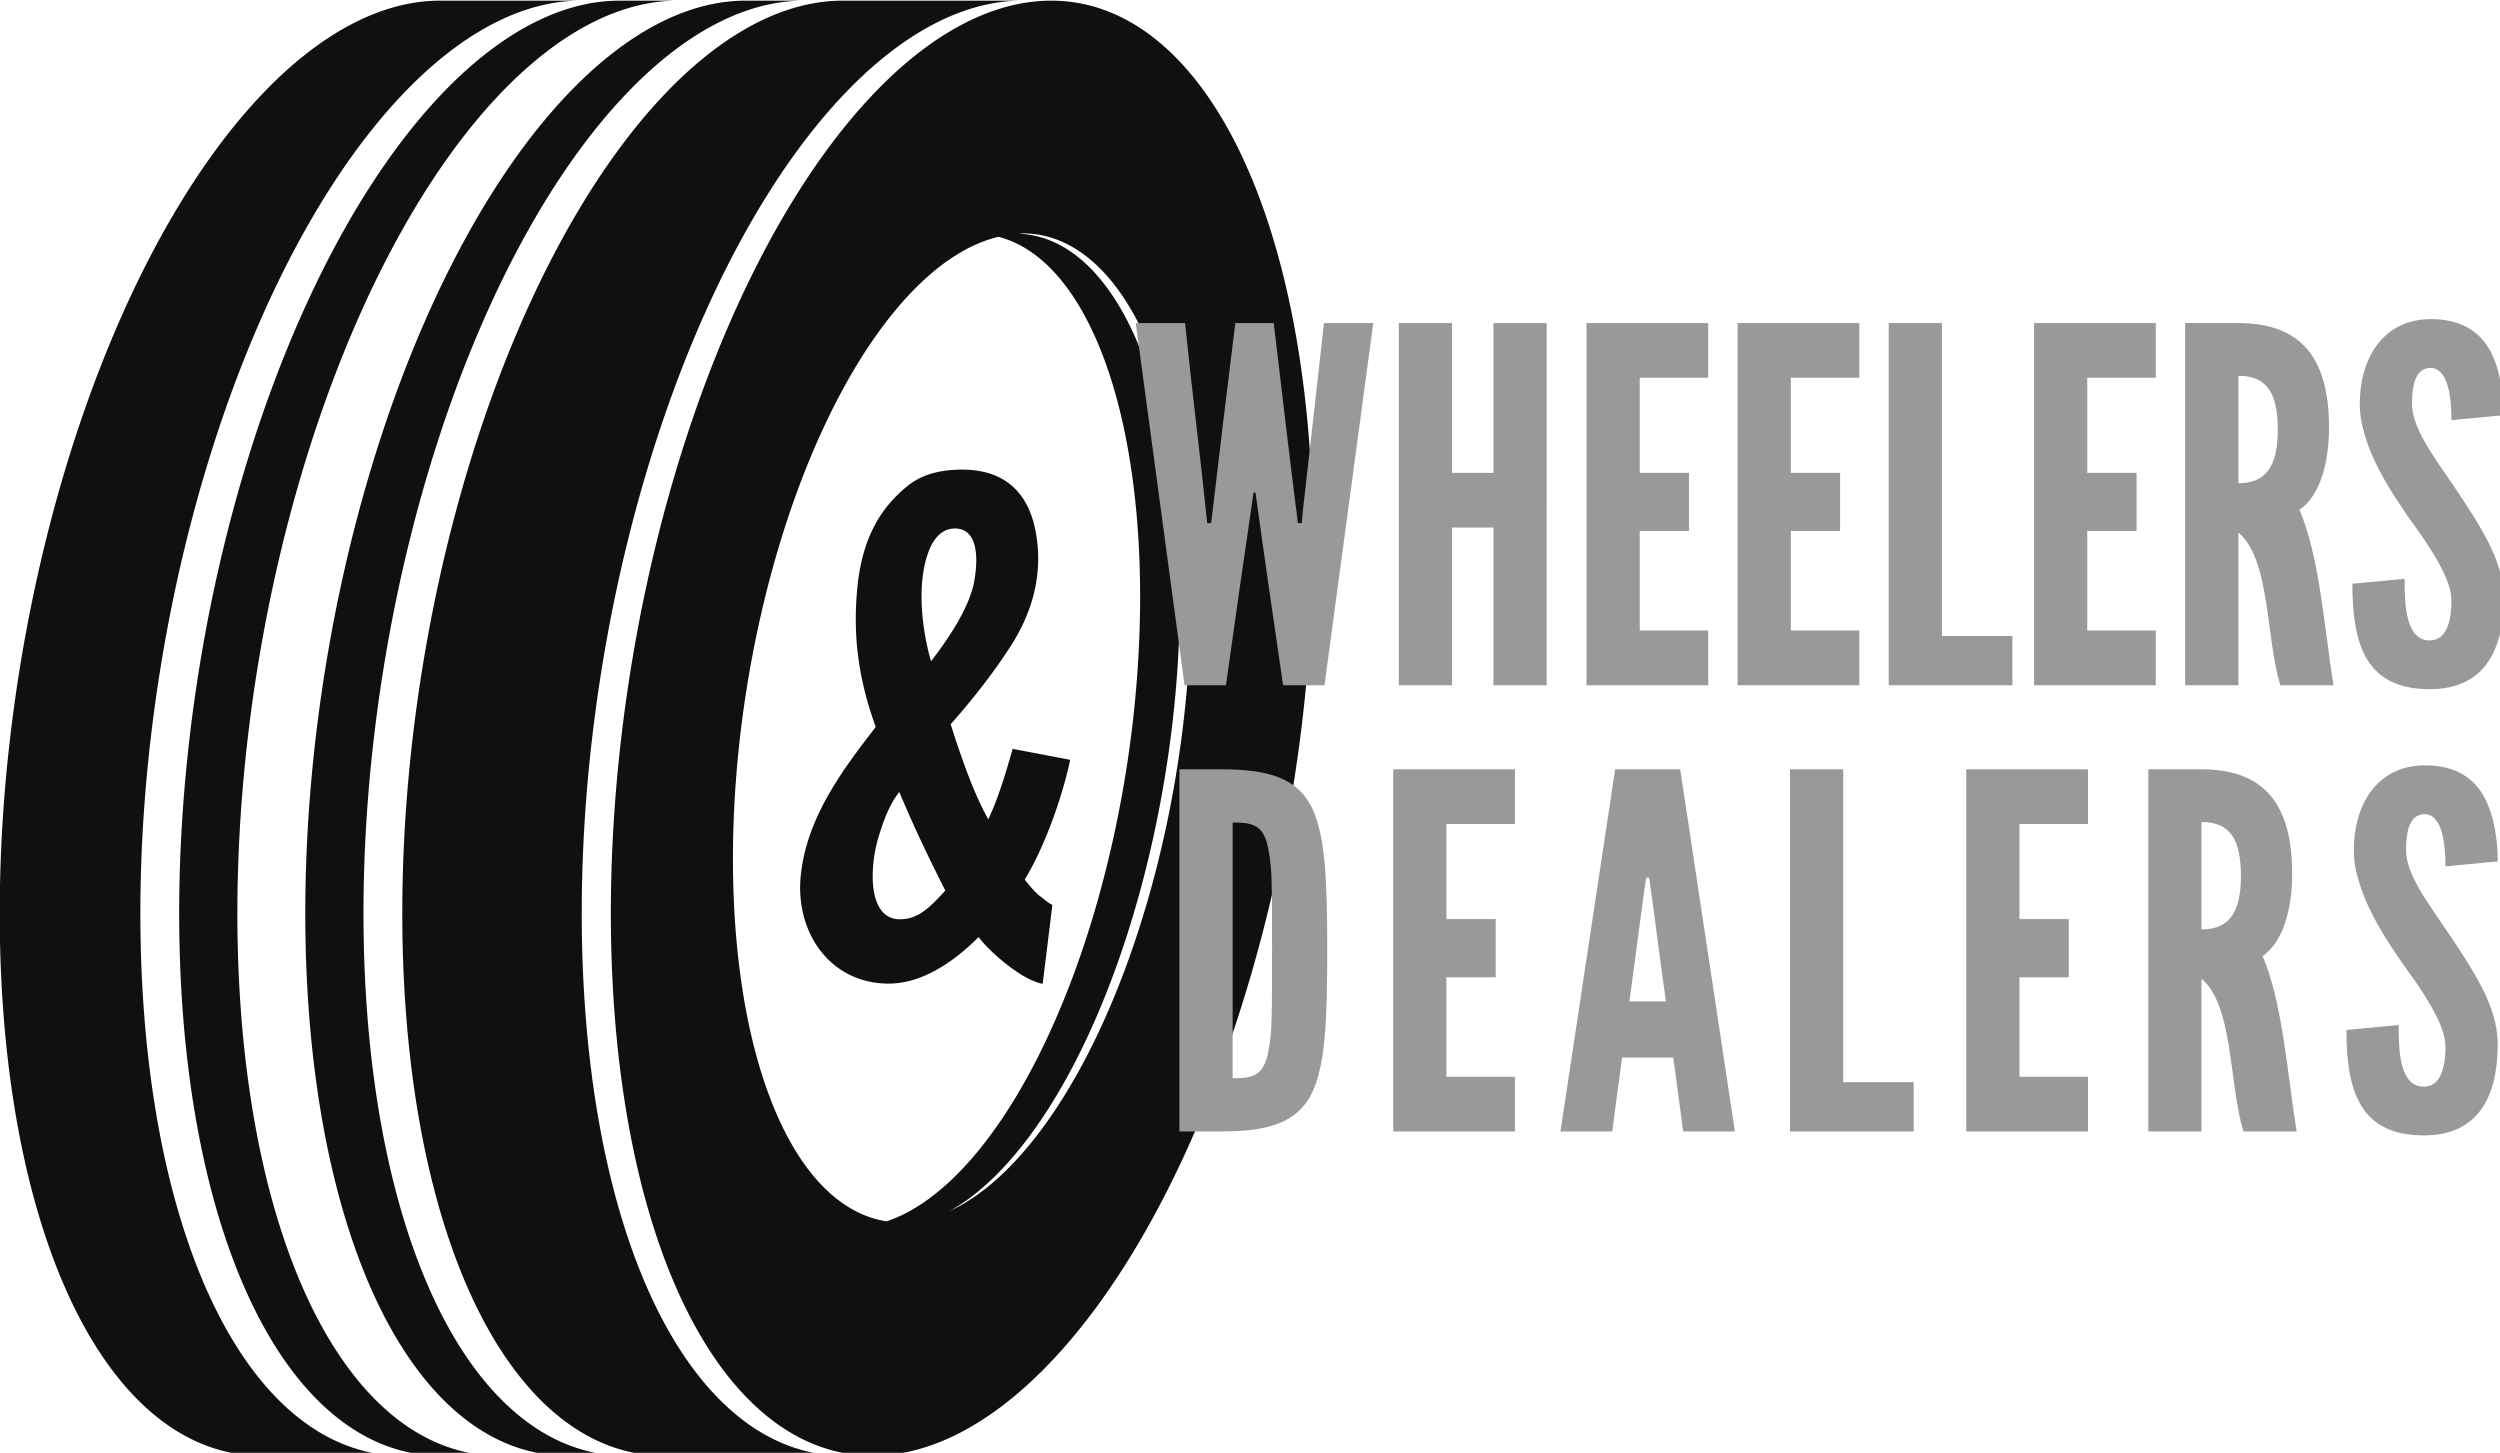 <?xml version="1.0" encoding="UTF-8" standalone="no"?>
<svg
   xmlns:dc="http://purl.org/dc/elements/1.1/"
   xmlns:cc="http://creativecommons.org/ns#"
   xmlns:rdf="http://www.w3.org/1999/02/22-rdf-syntax-ns#"
   xmlns:svg="http://www.w3.org/2000/svg"
   xmlns="http://www.w3.org/2000/svg"
   id="svg6856"
   version="1.1"
   viewBox="0 0 258.128 150"
   height="150mm"
   width="258.128mm">
  <defs
     id="defs6850" />
  <g
     transform="translate(17.939,-42.839)"
     id="layer1">
    <path
       id="flowRoot6712"
       transform="scale(0.265)"
       d="M 103.791,161.912 A 131.033,286.169 8.875 0 0 -63.299,445.379 131.033,286.169 8.875 0 0 34.18,728.842 H 88.982 A 131.033,286.169 8.875 0 1 -8.496,445.379 131.033,286.169 8.875 0 1 158.594,161.912 Z m 69.92,0 A 131.033,286.169 8.875 0 0 6.621,445.377 131.033,286.169 8.875 0 0 104.1,728.842 h 22.678 A 131.033,286.169 8.875 0 1 29.299,445.379 131.033,286.169 8.875 0 1 196.389,161.912 Z m 49.135,0 A 131.033,286.169 8.875 0 0 55.758,445.375 131.033,286.169 8.875 0 0 153.234,728.842 h 22.678 A 131.033,286.169 8.875 0 1 78.434,445.379 131.033,286.169 8.875 0 1 245.523,161.912 Z m 37.795,0 A 131.033,286.169 8.875 0 0 93.551,445.377 131.033,286.169 8.875 0 0 191.029,728.842 h 69.922 A 131.033,286.169 8.875 0 1 163.473,445.377 131.033,286.169 8.875 0 1 330.562,161.912 Z m 81.262,0 A 131.033,286.169 8.875 0 0 174.811,445.377 131.033,286.169 8.875 0 0 272.291,728.842 131.033,286.169 8.875 0 0 439.379,445.377 131.033,286.169 8.875 0 0 341.902,161.912 Z m -11.135,90.676 a 85.249,194.587 8.678 0 1 62.371,192.789 85.249,194.587 8.678 0 1 -90.879,188.154 84.038,195.488 8.601 0 0 86.516,-187.246 84.038,195.488 8.601 0 0 -59.551,-193.576 85.249,194.587 8.678 0 1 1.543,-0.121 z m -9.414,1.342 A 84.038,195.488 8.601 0 1 373.279,446.285 84.038,195.488 8.601 0 1 277.736,637.521 85.249,194.587 8.678 0 1 221.051,445.377 85.249,194.587 8.678 0 1 321.354,253.93 Z m -14.191,90.703 c -9.067,0 -16.263,2.133 -21.619,6.666 -10.681,8.8 -16.589,20 -18.82,36 -2.521,20.533 -0.181,38.4 6.795,57.6 -12.996,16.8 -26.39,34.667 -29.107,56.801 -2.816,22.933 11.229,43.199 34.162,43.199 12,0 24.083,-7.199 35.025,-18.133 4.814,6.4 15.5,14.933 21.371,17.066 1.768,0.8 2.804,1.066 3.604,1.066 l 3.766,-30.666 c -0.767,-0.267 -2.237,-1.334 -4.174,-2.934 -1.97,-1.333 -4.075,-3.734 -6.615,-6.934 7.672,-12.533 14.564,-31.733 17.73,-46.666 l -22.41,-4.268 c -1.357,4.533 -4.828,17.6 -9.506,27.467 -4.15,-7.467 -8.505,-17.6 -14.648,-37.066 8.978,-10.133 16.589,-20 22.834,-29.6 12.458,-18.933 12.655,-35.734 9.66,-48.268 -2.69,-10.667 -9.914,-21.332 -28.047,-21.332 z m -2.816,22.934 c 8.533,0 9.123,10.398 7.809,18.932 -1.277,10.4 -9.482,22.934 -17.094,32.801 -3.191,-10.933 -5.797,-28.801 -1.26,-41.867 1.689,-5.067 4.945,-9.865 10.545,-9.865 z m -21.672,102.666 c 6.4,15.2 12.159,26.934 17.951,38.4 -5.852,6.4 -10.443,11.199 -17.643,11.199 -13.067,0 -11.78,-21.332 -8.305,-32.266 2.25,-7.467 4.506,-12.801 7.996,-17.334 z"
       style="font-style:normal;font-variant:normal;font-weight:normal;font-stretch:normal;font-size:266.667px;line-height:1.25;font-family:'Warsaw Gothic';-inkscape-font-specification:'Warsaw Gothic';letter-spacing:0px;word-spacing:0px;display:inline;fill:#120f0f;fill-opacity:1;stroke:none" />
    <path
       transform="scale(0.265)"
       id="flowRoot6222-64"
       d="m 878.809,285.996 c -18.24,0.384 -27.072,15.551 -27.072,33.023 0,3.84 0.577,7.68 1.729,11.328 4.032,14.976 15.358,30.143 23.23,41.279 4.032,6.144 10.752,16.32 10.752,24 0,9.024 -2.303,15.553 -8.447,15.553 -9.408,0 -9.791,-13.824 -9.791,-24 l -20.354,1.92 c 0,23.616 5.185,41.088 30.145,41.088 21.12,0 28.801,-14.976 28.801,-35.52 0,-7.68 -2.497,-14.976 -6.145,-22.08 -3.648,-7.104 -8.448,-14.4 -13.248,-21.504 -4.032,-5.952 -8.065,-11.52 -11.137,-16.896 -3.072,-5.376 -5.184,-10.368 -5.184,-15.168 0,-8.256 1.728,-13.824 7.104,-14.016 7.296,0 8.256,12.48 8.256,20.352 l 20.354,-1.92 c 0,-7.872 -1.154,-17.281 -5.186,-24.961 -4.032,-7.488 -11.327,-12.671 -23.807,-12.479 z m -503.979,1.535 19.008,141.121 h 16.127 c 3.456,-24.96 7.104,-49.92 10.752,-75.072 h 0.768 c 3.456,25.152 7.104,50.112 10.752,75.072 h 16.129 l 19.008,-141.121 h -19.199 l -8.256,73.344 -0.385,4.609 h -1.535 c -3.264,-25.92 -6.336,-51.841 -9.408,-77.953 h -14.977 c -3.264,26.112 -6.336,52.033 -9.408,77.953 h -1.535 c -2.688,-26.112 -5.953,-51.841 -8.641,-77.953 z m 102.5,0 v 141.121 h 20.736 v -61.441 h 16.127 v 61.441 h 20.736 V 287.531 h -20.736 v 58.369 h -16.127 v -58.369 z m 73.125,0 v 141.121 h 47.424 v -21.312 h -26.688 v -38.785 h 19.199 v -22.654 h -19.199 v -37.057 h 26.688 v -21.312 z m 58.875,0 v 141.121 h 47.424 v -21.312 h -26.688 v -38.785 h 19.199 v -22.654 h -19.199 v -37.057 h 26.688 v -21.312 z m 58.875,0 v 141.121 h 48.191 V 409.451 H 688.941 V 287.531 Z m 56.625,0 v 141.121 h 47.424 v -21.312 h -26.688 v -38.785 h 19.199 v -22.654 h -19.199 v -37.057 h 26.688 v -21.312 z m 58.875,0 v 141.121 h 20.736 v -59.521 c 12.48,10.56 10.56,40.129 16.32,59.521 h 20.736 c -3.648,-22.656 -5.376,-49.922 -13.248,-68.354 7.872,-5.376 11.52,-18.047 11.52,-32.062 0,-26.688 -10.56,-40.705 -35.328,-40.705 z m 20.736,20.545 c 10.944,0 15.359,6.528 15.359,20.928 0,14.4 -4.607,20.928 -15.359,20.928 z m 72.049,151.777 c -18.24,0.384 -27.072,15.551 -27.072,33.023 0,3.84 0.577,7.68 1.729,11.328 4.032,14.976 15.36,30.145 23.232,41.281 4.032,6.144 10.752,16.32 10.752,24 0,9.024 -2.305,15.551 -8.449,15.551 -9.408,0 -9.791,-13.824 -9.791,-24 l -20.354,1.92 c 0,23.616 5.185,41.088 30.145,41.088 21.12,0 28.801,-14.976 28.801,-35.52 0,-7.68 -2.497,-14.976 -6.145,-22.08 -3.648,-7.104 -8.448,-14.4 -13.248,-21.504 -4.032,-5.952 -8.065,-11.52 -11.137,-16.896 -3.072,-5.376 -5.184,-10.368 -5.184,-15.168 0,-8.256 1.728,-13.824 7.104,-14.016 7.296,0 8.258,12.482 8.258,20.354 l 20.352,-1.922 c 0,-7.872 -1.152,-17.279 -5.184,-24.959 -4.032,-7.488 -11.329,-12.672 -23.809,-12.48 z m -484.652,1.537 v 141.119 h 16.318 c 19.2,0 29.569,-3.84 35.137,-14.592 5.376,-10.752 6.145,-28.225 6.145,-55.873 0,-27.648 -0.769,-45.31 -6.145,-56.062 -5.568,-10.752 -15.937,-14.592 -35.137,-14.592 z m 83.299,0 v 141.119 h 47.424 v -21.312 h -26.688 v -38.783 h 19.199 v -22.656 h -19.199 v -37.057 h 26.688 v -21.311 z m 86.477,0 -21.311,141.119 h 20.16 l 3.84,-28.801 h 19.967 l 3.84,28.801 h 20.16 l -21.312,-141.119 z m 68.123,0 v 141.119 h 48.193 V 583.311 H 650.473 V 461.391 Z m 68.676,0 v 141.119 h 47.424 v -21.312 h -26.688 v -38.783 h 19.199 v -22.656 h -19.199 v -37.057 h 26.688 v -21.311 z m 70.926,0 v 141.119 h 20.734 v -59.52 c 12.48,10.56 10.56,40.128 16.32,59.52 h 20.736 c -3.648,-22.656 -5.376,-49.92 -13.248,-68.352 7.872,-5.376 11.52,-18.048 11.52,-32.064 0,-26.688 -10.56,-40.703 -35.328,-40.703 z m 20.734,20.543 c 10.944,0 15.361,6.528 15.361,20.928 0,14.4 -4.609,20.928 -15.361,20.928 z m -377.5,0.191 c 7.104,0 11.136,0.768 13.248,7.488 0.96,3.456 1.728,8.449 1.92,14.977 0.192,6.72 0.193,15.744 0.193,27.264 0,11.52 -10e-4,20.544 -0.193,27.264 -0.192,6.72 -0.96,11.713 -1.92,14.977 -2.112,6.912 -6.144,7.68 -13.248,7.68 z m 161.137,21.504 h 1.152 c 2.304,15.936 4.225,32.257 6.529,48.193 h -14.209 l 5.953,-44.545 z"
       style="font-style:normal;font-variant:normal;font-weight:normal;font-stretch:normal;font-size:192px;line-height:1.25;font-family:'Warsaw Gothic';-inkscape-font-specification:'Warsaw Gothic';text-align:start;letter-spacing:0px;word-spacing:0px;text-anchor:start;display:inline;fill:#999999;fill-opacity:1;stroke:none" />
  </g>
</svg>
